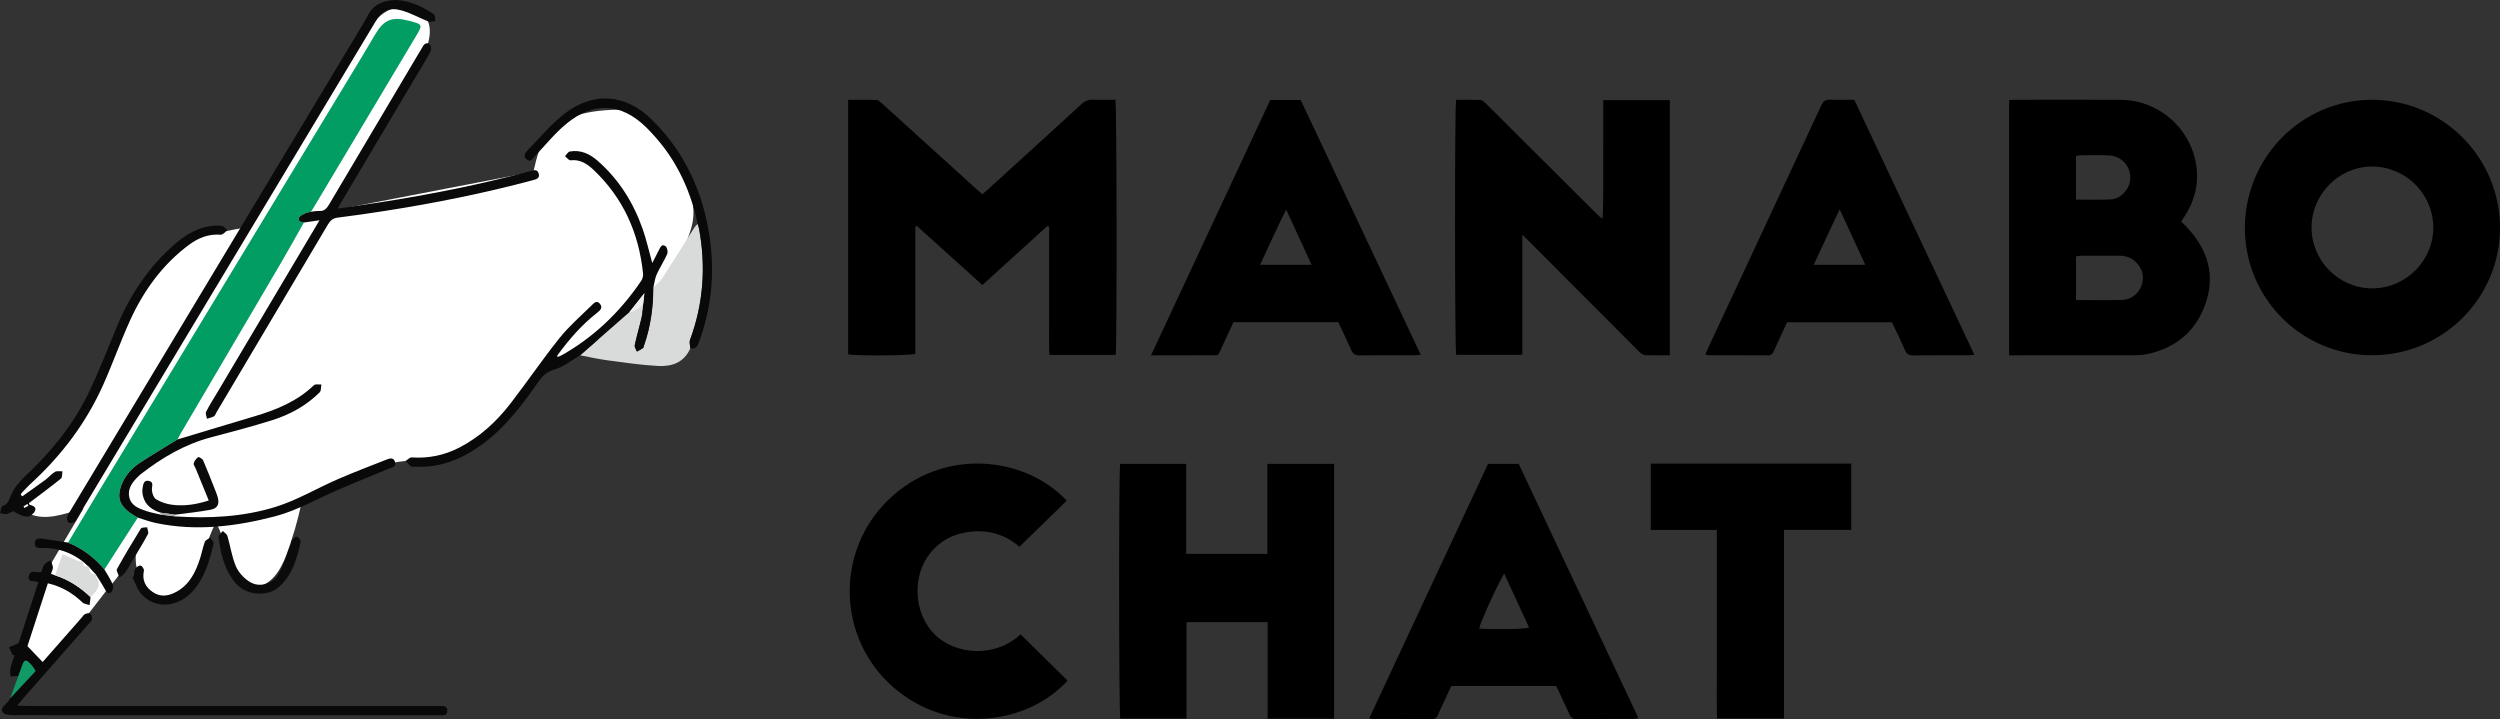 <?xml version="1.0" encoding="UTF-8"?><svg id="_イヤー_2" xmlns="http://www.w3.org/2000/svg" viewBox="0 0 1257 361.552"><rect x="0" y="0" width="1257" height="361.552" fill="#333333" stroke="none"/><defs><style>.cls-1{fill:#fff;}.cls-2{fill:#090909;}.cls-3{fill:#0c0c0c;}.cls-4{fill:#dadbdb;}.cls-5{fill:#a6a6a6;}.cls-6{fill:#0a0a0a;}.cls-7{fill:#d9dada;}.cls-8{fill:#029d62;}.cls-9{fill:#0a0909;}.cls-10{fill:#080808;}.cls-11{fill:#119a65;}.cls-12{fill:#0b0b0b;}.cls-13{fill:#ededed;}</style></defs><g id="_イヤー_1-2"><g><g><path class="cls-1" d="M96.649,119.483c-10.622,7.873-20.286,17.024-26.425,28.734s-10.245,24.363-15.614,36.446c-9.349,21.04-22.577,40.348-38.822,56.664-3.523,3.539-7.511,8.35-5.493,12.918,.899,2.035,2.854,3.423,4.906,4.282,7.828,3.278,16.659,.036,24.809-2.332,8.15-2.368,18.214-3.347,23.934,2.922,5.126,5.617,4.224,14.218,4.289,21.823s3.686,14.775,10.548,18.053c7.452,3.56,14.565-1.028,18.217-7.469,4.421-7.797,7.092-20.845,11.513-28.642,3.645,5.537,4.221,12.47,6.227,18.788s6.619,12.843,13.242,13.129c8.018,.347,13.184-8.234,15.993-15.752,3.188-8.533,5.743-17.303,7.635-26.213,16.662-11.061,35.841-20.362,55.818-21.315,21.726-1.037,38.277-7.626,51.408-29.119,5.147-8.425,10.851-17.236,19.554-21.899,4.452-2.385,9.586-3.229,14.11-5.476,10.557-5.245,24.447-12.441,32.35-21.188,10.44-11.555,17.9-23.764,22.549-38.627,2.752-8.798,.761-18.53-3.417-26.747s-10.383-15.196-16.519-22.075c-3.895-4.367-7.434-11.216-13.285-11.266-39.578-.342-42.46,16.409-45.995,31.236"/><path class="cls-1" d="M123.534,116.792L180.111,22.331c3.663-6.116,7.548-12.462,13.602-16.227s14.952-3.992,19.559,1.449c6.054,7.148,1.334,17.957-3.522,25.967-31.389,51.773-62.778,103.545-94.168,155.318-5.356,8.835-10.716,17.674-15.611,26.773-14.762,27.435-25.556,57.583-46.171,80.941l-30.55,39.547-12.2-10.536,15.25-43.255L123.534,116.792Z"/><path class="cls-8" d="M152.812,111.897c-4.003,7.044-7.926,14.135-12.024,21.123-16.69,28.456-33.434,56.88-50.152,85.32-.499,.848-.92,1.742-1.378,2.614-6.181,3.806-12.442,7.49-18.516,11.46-4.307,2.815-7.824,6.527-9.682,11.434-2.222,5.867-1.083,9.746,3.529,13.41,1.447,1.15,3.121,2.016,4.69,3.012-5.594,8.684-11.189,17.369-16.783,26.053-5.008-5.98-11.03-10.587-18.295-13.509,4.415-7.358,8.804-14.73,13.248-22.071,42.571-70.325,85.153-140.644,127.724-210.969,4.507-7.446,9.021-14.889,13.426-22.396,4.352-7.417,8.385-9.163,16.772-6.999,7.354,1.898,7.324,1.88,3.568,8.166-17.013,28.472-34.007,56.956-51.013,85.432-.506,.847-1.069,1.661-1.607,2.489-1.027,.282-2.124,.42-3.06,.884-1.076,.533-2.54,1.153-2.895,2.092-.737,1.949,1.038,2.194,2.448,2.454Z"/><path class="cls-2" d="M9.242,339.861c-1.326,.097-2.652,.194-3.979,.29-.034-1.328-.333-2.718-.045-3.972,.537-2.334,1.416-4.59,2.152-6.878l-.919,.212c-.654-1.344-1.308-2.687-1.961-4.031,1.384-.616,2.768-1.232,4.846-2.157,3.099-9.538,6.487-19.961,9.918-30.52-1.74-1.099-5.484,.377-4.77-3.174,.728-3.623,4.021-1.342,6.38-2.034,.409-1.158,.63-2.659,1.417-3.751,.687-.952,2.012-1.444,3.055-2.14,.453,1.153,1.185,2.284,1.274,3.464,.077,1.013-.58,2.081-.983,3.344,.7,.258,1.367,.505,2.035,.751,6.854,2.182,12.694,6.017,17.864,10.947l-.467,4.01c-1.214-.416-2.751-.496-3.588-1.302-4.871-4.694-10.442-8.005-17.401-9.649-3.587,11.036-7.136,21.959-10.268,31.594,2.876,3.004,5.217,5.45,7.648,7.99,6.127-6.968,12.817-14.577,19.508-22.185,.581-.66,1.059-1.539,1.791-1.903,.766-.381,2.152-.671,2.599-.265,.653,.593,1.054,1.893,.92,2.797-.127,.854-1.035,1.627-1.682,2.364-10.69,12.187-21.395,24.36-32.09,36.543-1.134,1.292-2.219,2.627-3.831,4.54,2.019,.091,3.369,.205,4.719,.205,68.556,.009,137.112,.008,205.668,.008,.552,0,1.104-.007,1.656,.001,1.842,.029,4.217-.415,4.214,2.351-.004,2.782-2.395,2.311-4.22,2.312-70.985,.006-141.969,.016-212.954-.045-2.153-.002-5.316-.03-6.244-1.317-1.852-2.57,1.7-3.947,2.812-5.919,.107-.19,.266-.35,.4-.524,.141-.257,.282-.514,.423-.771l-.035,.042c4.296-4.6,8.591-9.201,12.812-13.721-.765-1.149-1.235-1.89-1.744-2.604-.254-.355-.57-.668-.874-.985-2.277-2.381-3.079-2.198-4.185,.925-.61,1.724-1.249,3.439-1.874,5.158Z"/><path class="cls-7" d="M347.088,175.119c-3.061,7.143-9.252,9.252-16.119,8.893-8.602-.45-17.168-1.743-25.723-2.878-4.549-.604-9.039-1.643-13.556-2.486,8.269-7.235,16.537-14.471,24.806-21.706,.84-.253,1.777-.348,2.499-.792,1.509-.929,2.905-2.042,4.348-3.08-.201,2.058-.189,4.165-.645,6.165-1.094,4.801-2.509,9.529-3.548,14.34-.204,.943,.704,2.126,1.099,3.198,1.024-.575,2.107-1.069,3.042-1.763,.365-.271,.399-.991,.581-1.507,3.31-9.415,4.545-19.163,4.671-29.089,1.497-1.494,3.312-2.782,4.438-4.517,5.469-8.426,10.746-16.977,16.121-25.464,.443-.699,1.115-1.252,1.681-1.873,.242,.845,.557,1.676,.716,2.535,3.524,19.017,2.167,37.625-4.55,55.824-.449,1.217,.07,2.792,.138,4.2Z"/><path class="cls-6" d="M152.812,111.897c-1.41-.261-3.186-.505-2.448-2.454,.355-.938,1.819-1.559,2.895-2.092,.936-.464,2.033-.602,3.06-.884,1.423-.143,2.854-.462,4.266-.39,2.484,.126,3.677-1.238,4.835-3.198,15.009-25.398,30.085-50.757,45.145-76.125,.618-1.041,1.306-2.045,1.865-3.117,.845-1.621,2.195-2.58,3.642-1.296,.689,.611,.868,2.688,.367,3.603-2.797,5.114-5.874,10.075-8.852,15.09-12.085,20.35-24.169,40.701-36.25,61.054-.439,.74-.835,1.506-1.535,2.775,7.418-1.09,14.353-2.053,21.27-3.135,25.477-3.983,50.745-8.985,75.654-15.708,1.62-.437,3.385-1.118,4.103,1.154,.779,2.465-1.124,2.952-2.882,3.422-24.385,6.522-49.093,11.499-74.024,15.393-8.055,1.258-16.125,2.446-24.216,3.443-2.528,.311-3.759,1.638-4.942,3.636-18.619,31.453-37.292,62.873-55.953,94.302-.394,.663-.628,1.607-1.209,1.933-1.076,.604-2.355,.848-3.549,1.242-.178-1.17-.877-2.602-.443-3.464,1.68-3.336,3.716-6.494,5.627-9.713,16.575-27.929,33.151-55.856,49.727-83.784,.44-.742,.879-1.484,1.679-2.835-2.991,.438-5.411,.792-7.83,1.146Z"/><path class="cls-6" d="M198.818,0c7.273,.285,13.506,3.249,19.324,7.15,.701,.47,.54,2.226,.778,3.386-1.17,.119-2.505,.663-3.483,.285-4.585-1.772-8.928-4.326-13.628-5.603-6.288-1.708-9.751,.22-13.13,5.845-49.95,83.159-99.903,166.316-149.858,249.471-.397,.66-.689,1.587-1.281,1.878-.869,.427-2.209,.821-2.895,.431-.653-.371-1.187-1.904-.955-2.68,.463-1.544,1.44-2.948,2.289-4.359C83.859,176.161,131.749,96.524,179.631,16.883c1.816-3.021,3.699-6.012,5.319-9.137,2.965-5.72,7.982-7.534,13.868-7.746Z"/><path class="cls-2" d="M316.496,156.942c-8.269,7.235-16.537,14.471-24.806,21.706-4.389,2.507-8.517,5.94-13.237,7.266-4.969,1.396-6.949,4.96-9.426,8.442-7.5,10.545-15.384,20.731-25.878,28.55-10.159,7.569-21.265,12.42-34.258,11.743-.771-.04-1.75,.214-2.268-.165-1.003-.736-1.747-1.826-2.598-2.769,.979-.608,1.997-1.796,2.93-1.733,8.468,.574,16.466-1.039,23.964-4.921,10.365-5.366,18.78-13.128,25.836-22.282,8.339-10.819,16.03-22.147,24.567-32.801,4.79-5.977,10.686-11.075,16.174-16.478,1.081-1.064,2.568-2.724,4.151-.762,1.439,1.783,.364,3.15-1.234,4.39-7.821,6.065-14.236,13.464-20.049,21.419l-.363,.708,1.055,.149c16.957-9.302,30.556-22.252,41.355-38.206,.673-.994,1.037-2.49,.914-3.687-2.099-20.335-9.945-37.965-24.934-52.139-3.191-3.017-6.694-5.32-11.498-4.767-.848,.098-1.871-1.333-2.814-2.057,.806-.82,1.511-2.202,2.433-2.368,5.403-.967,9.986,1.185,13.92,4.613,10.707,9.331,18.014,21.009,22.69,34.311,1.91,5.433,3.154,11.1,4.842,17.17,1.233-2.414,2.31-4.517,3.381-6.623,.711-1.397,1.523-3.233,3.311-1.812,.826,.657,1.273,2.834,.827,3.859-1.53,3.518-3.704,6.752-5.284,10.252-.901,1.996-1.126,4.298-1.656,6.462-.127,9.926-1.361,19.674-4.671,29.089-.182,.516-.216,1.236-.581,1.507-.935,.694-2.018,1.189-3.042,1.763-.395-1.072-1.302-2.255-1.099-3.198,1.039-4.811,2.453-9.54,3.548-14.34,.456-2,.444-4.107,.645-6.165,.176-1.556,.352-3.112,.632-5.592-2.903,3.673-5.191,6.569-7.479,9.464Z"/><path class="cls-2" d="M69.279,260.271c-1.57-.996-3.243-1.862-4.69-3.012-4.612-3.664-5.751-7.544-3.529-13.41,1.859-4.908,5.375-8.62,9.682-11.434,6.074-3.97,12.335-7.654,18.516-11.46,12.823-3.857,25.631-7.76,38.471-11.558,11.075-3.276,21.6-7.513,30.12-15.724,.704-.679,2.469-.257,3.741-.346-.253,1.328-.042,3.122-.832,3.911-6.755,6.738-14.972,11.237-23.973,14.058-10.167,3.186-20.488,5.894-30.793,8.621-13.131,3.474-24.512,10.196-35.122,18.429-.261,.203-.521,.411-.761,.637-3.123,2.951-6.016,6.236-5.143,10.831,.854,4.495,4.923,5.909,8.714,7.18,2.284,.765,4.687,1.174,7.037,1.743,2.434,.301,4.868,.603,7.302,.904,17.169,1.141,34.32,.282,50.705-4.832,10.807-3.374,20.776-9.375,31.241-13.922,8.139-3.537,16.457-6.66,24.711-9.93,1.667-.661,3.368-.833,3.977,1.404,.635,2.332-1.17,2.491-2.771,3.137-8.54,3.447-17.035,7.007-25.508,10.617-10.696,4.557-20.991,10.602-32.112,13.497-19.533,5.084-39.604,7.627-59.833,3.372-3.103-.653-6.102-1.797-9.149-2.714Z"/><path class="cls-6" d="M11.196,249.567c3.886-2.771,7.807-5.495,11.643-8.334,1.68-1.243,3.052-2.948,4.826-3.999,.958-.567,2.47-.197,3.732-.25-.22,1.234,.006,3.014-.731,3.614-4.945,4.031-10.094,7.812-15.179,11.672-.323,.245-.658,.476-.945,.682,.107,.375,.114,.712,.23,.755,1.524,.563,3.697,1.012,2.85,3.096-.544,1.338-2.483,3.006-3.743,2.963-2.45-.084-4.861-1.268-7.118-2.749-1.212,.507-2.386,1.232-3.648,1.451-.981,.17-2.072-.289-3.114-.469,.401-1.217,.507-3.232,1.257-3.51,2.855-1.057,3.286-3.172,4.35-5.689,1.518-3.59,4.341-6.867,7.253-9.587,12.694-11.855,23.565-25.15,31.22-40.728,5.47-11.133,9.917-22.774,14.698-34.24,6.805-16.322,16.326-30.701,29.924-42.169,5.118-4.316,10.803-7.646,17.618-8.47,1.735-.21,3.569-.331,5.252,.017,1.029,.213,1.856,1.399,2.774,2.148-1.108,.783-2.273,2.306-3.316,2.226-6.092-.464-11.32,1.599-16.019,5.101-13.216,9.85-22.632,22.812-29.434,37.617-4.955,10.787-8.875,22.047-13.737,32.88-8.506,18.953-20.768,35.251-36.065,49.29-1.927,1.769-3.667,3.743-5.493,5.622l.916,1.058Zm3.14,4.722l-.612-.898-1.915,1.254,.448,.75c.693-.369,1.386-.738,2.079-1.106Z"/><path class="cls-9" d="M347.088,175.119c-.069-1.408-.588-2.983-.138-4.2,6.718-18.199,8.074-36.807,4.55-55.824-.159-.86-.474-1.691-.716-2.535-3.969-18.785-12.275-35.317-26.107-48.75-12.505-12.144-26.397-12.776-39.972-1.527-5.808,4.812-10.596,10.853-15.863,16.321-1.069,1.11-1.927,3.237-3.932,1.65-2.041-1.615-.985-3.358,.43-4.783,6.195-6.24,11.838-13.22,18.776-18.491,14.637-11.12,30.58-9.651,43.6,3.155,16.729,16.452,25.91,36.707,29.184,59.722,2.559,17.988,.785,35.58-5.661,52.654-.803,2.127-1.894,3.122-4.151,2.609Z"/><path class="cls-12" d="M130.472,298.484c-5.585-.023-10.025-2.371-13.272-6.836-4.676-6.43-6.353-13.951-7.292-21.64-.111-.911,1.364-2.016,2.103-3.03,.803,.827,2.046,1.524,2.333,2.502,1.483,5.047,2.208,10.382,4.231,15.181,1.275,3.026,3.942,5.936,6.732,7.747,4.907,3.186,11.447,1.559,14.668-3.847,2.71-4.547,4.198-9.824,6.194-14.791,.284-.707,.169-1.673,.618-2.193,.678-.784,1.875-1.924,2.511-1.74,.83,.241,2.014,1.772,1.861,2.5-1.726,8.24-3.964,16.321-10.414,22.35-2.887,2.699-6.265,3.814-10.276,3.796Z"/><path class="cls-12" d="M80.671,257.764c-4.165-1.392-7.571-3.648-8.725-8.185-.344-1.351-.524-2.879-.251-4.219,.344-1.687,.473-4.215,3.248-3.545,2.423,.585,1.448,2.468,1.423,4.252-.024,1.697,.835,4.145,2.128,4.962,2.312,1.461,5.183,2.385,7.925,2.748,6.175,.817,12.253-.107,18.536-2.13-2.24-5.483-4.388-10.743-6.536-16.003-.374-.915-1.22-1.965-1.009-2.715,.333-1.182,1.228-2.363,2.216-3.105,.295-.222,2.158,.821,2.508,1.629,2.221,5.127,4.224,10.349,6.285,15.545,.364,.918,.708,1.849,.987,2.795,1.041,3.529,.127,5.789-3.475,6.483-5.92,1.142-11.951,1.708-17.935,2.517-2.442-.343-4.883-.687-7.325-1.03Z"/><path class="cls-6" d="M67.227,289.741c.24-1.294,.195-2.751,.813-3.828,.468-.815,1.894-1.69,2.689-1.528,.723,.147,1.799,1.791,1.636,2.539-1.034,4.758,.759,8.305,4.525,10.848,3.901,2.634,7.983,1.892,11.884-.263,6.556-3.622,9.552-9.824,11.757-16.532,.926-2.818,1.423-5.784,2.461-8.553,.342-.912,1.774-1.414,2.708-2.104,.61,.998,1.915,2.163,1.722,2.969-2.031,8.48-4.358,16.888-10.269,23.691-7.435,8.557-19.275,9.454-26.098,1.679-2.056-2.343-3.036-5.629-4.509-8.483l.68-.436Z"/><path class="cls-10" d="M34.201,272.814c7.266,2.922,13.287,7.53,18.295,13.509,1.457,2.545,3.144,4.996,4.256,7.684,.421,1.017-.054,3.168-.878,3.775-1.682,1.24-2.505-.341-3.297-1.814-1.279-2.379-2.831-4.61-4.268-6.904,.02-.176-.057-.285-.232-.328-1.034-1.122-2.068-2.245-3.102-3.367l-.546-.546c-.835-.754-1.67-1.509-2.505-2.263l.004-.017c-6.095-4.81-13.012-7.198-20.787-7.042-1.695,.034-3.589,.166-3.65-2.193-.065-2.538,1.881-2.702,3.729-2.453,4.336,.585,8.654,1.298,12.979,1.96Z"/><path class="cls-4" d="M44.429,284.823l.546,.546c-.122,2.187,.755,3.454,3.102,3.367,.174,.043,.251,.153,.232,.328-.02,.323-.185,.75-.039,.955,3.243,4.53,.088,7.315-2.743,10.194-5.17-4.93-11.01-8.765-17.864-10.947l3.795-10.68c2.946,1.326,5.184,2.405,7.482,3.334,.928,.375,1.988,.425,2.988,.623l-.005,.018c-.495,2.228,.93,2.328,2.505,2.263Z"/><path class="cls-3" d="M60.069,290.438c-.627-1.933-1.71-3.515-1.294-4.263,3.846-6.915,7.896-13.721,12.073-20.443,.383-.617,2.057-.432,3.132-.619,.164,1.165,.854,2.613,.405,3.449-2.389,4.454-5.059,8.757-7.64,13.107-1.234,2.08-2.425,4.19-3.764,6.2-.491,.737-1.357,1.224-2.912,2.569Z"/><path class="cls-11" d="M9.242,339.861c.626-1.719,1.264-3.434,1.874-5.158,1.105-3.124,1.908-3.306,4.185-.925,.303,.317,.62,.63,.874,.985,.509,.713,.979,1.455,1.744,2.604-4.221,4.52-8.516,9.121-12.812,13.721,1.378-3.742,2.757-7.484,4.136-11.226Z"/><path class="cls-5" d="M80.671,257.764c2.442,.343,4.884,.687,7.325,1.03l.022,.847c-2.434-.301-4.868-.603-7.302-.904l-.046-.972Z"/><path class="cls-11" d="M5.142,351.045c-.141,.257-.282,.514-.423,.771,.141-.257,.282-.514,.423-.771Z"/><path class="cls-13" d="M316.496,156.942c2.288-2.895,4.576-5.791,7.479-9.464-.28,2.48-.456,4.036-.632,5.592-1.442,1.038-2.838,2.151-4.347,3.08-.722,.444-1.659,.539-2.499,.792Z"/></g><g><path d="M460.243,113.953v63.953c-2.456,.899-29.804,1.102-33.789,.274V50.2c4.856,0,9.595-.121,14.318,.094,1.037,.047,2.115,1.184,3.013,1.997,15.582,14.105,31.138,28.24,46.702,42.364,1.084,.983,2.188,1.943,3.41,3.026,.987-.843,1.849-1.538,2.667-2.282,15.711-14.301,31.443-28.58,47.091-42.95,1.809-1.661,3.583-2.464,6.053-2.337,3.721,.191,7.459,.05,11.113,.05,.727,2.853,.829,124.803,.141,128.296h-33.343c-.239-5.488-.074-10.899-.104-16.301-.03-5.338-.007-10.675-.007-16.013v-32.219c-.384-.135-.489-.186-.6-.206-.1-.018-.213-.025-.307,.004-.105,.032-.21,.097-.292,.172-10.676,9.696-21.349,19.394-32.371,29.408-11.023-9.936-22.008-19.838-32.992-29.739l-.702,.39Z"/><path d="M1096.702,111.343c1.347,1.387,2.486,2.493,3.551,3.666,9.754,10.743,13.541,23.096,8.876,37.103-4.719,14.171-14.85,22.754-29.452,25.906-2.527,.546-5.196,.595-7.8,.601-19.427,.047-38.855,.026-58.282,.027-1.102,0-2.203,0-3.422,0V50.365c1.14-.074,2.129-.193,3.118-.193,17.61-.01,35.22-.063,52.829,.01,20.863,.087,38.049,16.836,38.556,37.637,.181,7.449-2.029,14.324-6.05,20.604-.306,.478-.644,.935-.957,1.409-.306,.464-.599,.936-.966,1.512Zm-52.869,39.525c8.019,0,15.617,.137,23.208-.051,4.613-.114,8.565-3.38,9.848-7.65,1.376-4.58,.181-8.512-3.319-11.712-2.184-1.996-4.841-2.882-7.792-2.883-6.58-.004-13.16-.013-19.74,.015-.744,.003-1.486,.233-2.205,.354v21.928Zm-.031-50.502c5.936,0,11.485,.161,17.018-.058,3.574-.141,6.479-1.946,8.469-4.998,4.72-7.24-.141-16.745-8.887-17.172-4.639-.226-9.298-.066-13.947-.043-.861,.004-1.72,.183-2.653,.29v21.982Z"/><path d="M839.583,178.636c-4.317,0-8.279,.058-12.236-.048-.807-.022-1.671-.553-2.375-1.041-.735-.51-1.312-1.249-1.954-1.892-18.136-18.171-36.271-36.343-54.408-54.512-.858-.86-1.734-1.702-3.191-3.131v60.386h-33.247c-.732-2.644-.821-124.637-.038-128.217,3.981,0,8.046-.086,12.102,.069,.863,.033,1.825,.806,2.515,1.472,3.108,2.995,6.133,6.076,9.19,9.123,15.609,15.557,31.218,31.114,46.83,46.668,.86,.857,1.739,1.696,2.98,2.425,.4-6.62,.363-13.133,.369-19.644,.007-6.7,.001-13.4,.001-20.099v-19.837h33.461V178.636Z"/><path d="M670.763,361.346h-33.376v-48.553h-40.825v48.484h-33.28c-.731-2.636-.816-124.76-.079-128.058h33.212v45.251h40.833v-45.248h33.514v128.123Z"/><path d="M1192.829,178.621c-35.317,.104-64.001-28.443-64.1-63.796-.1-35.561,28.46-64.541,63.71-64.647,35.478-.107,64.503,28.782,64.561,64.257,.058,35.391-28.626,64.081-64.171,64.186Zm.044-33.635c16.839-.069,30.636-13.896,30.587-30.652-.049-16.782-13.879-30.571-30.691-30.601-16.744-.03-30.524,13.835-30.515,30.703,.009,16.83,13.829,30.619,30.619,30.551Z"/><path d="M714.349,178.405c-1.386,.107-2.252,.231-3.118,.232-9.205,.014-18.411-.046-27.615,.051-2.088,.022-3.289-.579-4.152-2.565-2.074-4.77-4.384-9.437-6.607-14.162h-52.658c-1.806,3.893-3.624,7.896-5.515,11.864-2.721,5.71-1.05,4.759-7.385,4.807-8.182,.062-16.365,.015-24.547,.015-1.104,0-2.207-0-4.009-0,20.153-43.158,40.046-85.758,59.941-128.362h15.314c20.008,42.475,40.092,85.111,60.351,128.12Zm-67.659-73.044c-4.761,9.452-8.803,18.54-13.13,27.794h25.925c-4.263-9.26-8.367-18.176-12.795-27.794Z"/><path d="M688.505,361.06c19.963-42.748,39.793-85.209,59.693-127.822h15.399c19.947,42.345,40.003,84.921,60.204,127.806-.958,.187-1.667,.444-2.376,.446-9.546,.027-19.093-.029-28.639,.061-1.874,.018-2.87-.598-3.627-2.3-2.12-4.768-4.407-9.461-6.704-14.343h-52.733c-1.735,3.741-3.539,7.629-5.342,11.517-.525,1.133-1.111,2.242-1.558,3.405-.476,1.236-1.281,1.699-2.599,1.693-10.114-.043-20.228-.034-30.342-.057-.309-.001-.617-.176-1.376-.407Zm67.78-72.721c-4.247,7.446-12.272,25.273-12.548,27.688,6.85,.58,22.452,.341,25.113-.451-4.116-8.923-8.218-17.813-12.565-27.236Z"/><path d="M898.52,162.049c-2.265,4.913-4.519,9.745-6.716,14.602-.558,1.234-1.186,2.029-2.742,2.019-10.113-.064-20.226-.043-30.339-.065-.311-.001-.621-.176-1.216-.356,.338-.871,.603-1.689,.964-2.463,19.106-40.927,38.24-81.841,57.278-122.799,1.03-2.216,2.249-2.989,4.619-2.874,3.851,.187,7.718,.05,11.956,.05,20.063,42.596,40.143,85.23,60.406,128.25-1.426,.105-2.293,.224-3.16,.225-9.204,.013-18.409-.051-27.612,.053-2.117,.024-3.27-.658-4.122-2.609-2.042-4.676-4.302-9.256-6.549-14.033h-52.767Zm39.357-28.891c-4.285-9.29-8.414-18.242-12.896-27.962-4.563,9.768-8.749,18.729-13.063,27.962h25.96Z"/><path d="M536.361,251.749c-7.875,7.664-15.752,15.33-23.797,23.16-7.42-6.437-16.505-8.983-26.747-7.267-7.228,1.211-13.29,4.526-17.936,10.233-9.49,11.657-8.534,30.292,1.889,40.937,9.914,10.126,29.944,12.517,43.372,.139,7.869,7.744,15.753,15.503,23.629,23.254-19.401,21.413-58.962,28.128-87.438,3.494-28.287-24.47-29.624-68.032-2.842-94.216,27.334-26.722,68.591-22.37,89.871,.266Z"/><path d="M863.214,266.455h-33.185v-33.35h100.779v33.299h-33.807v94.838h-33.68c-.231-7.907-.073-15.801-.101-23.689-.029-7.835-.006-15.671-.006-23.506v-47.591Z"/></g></g></g></svg>